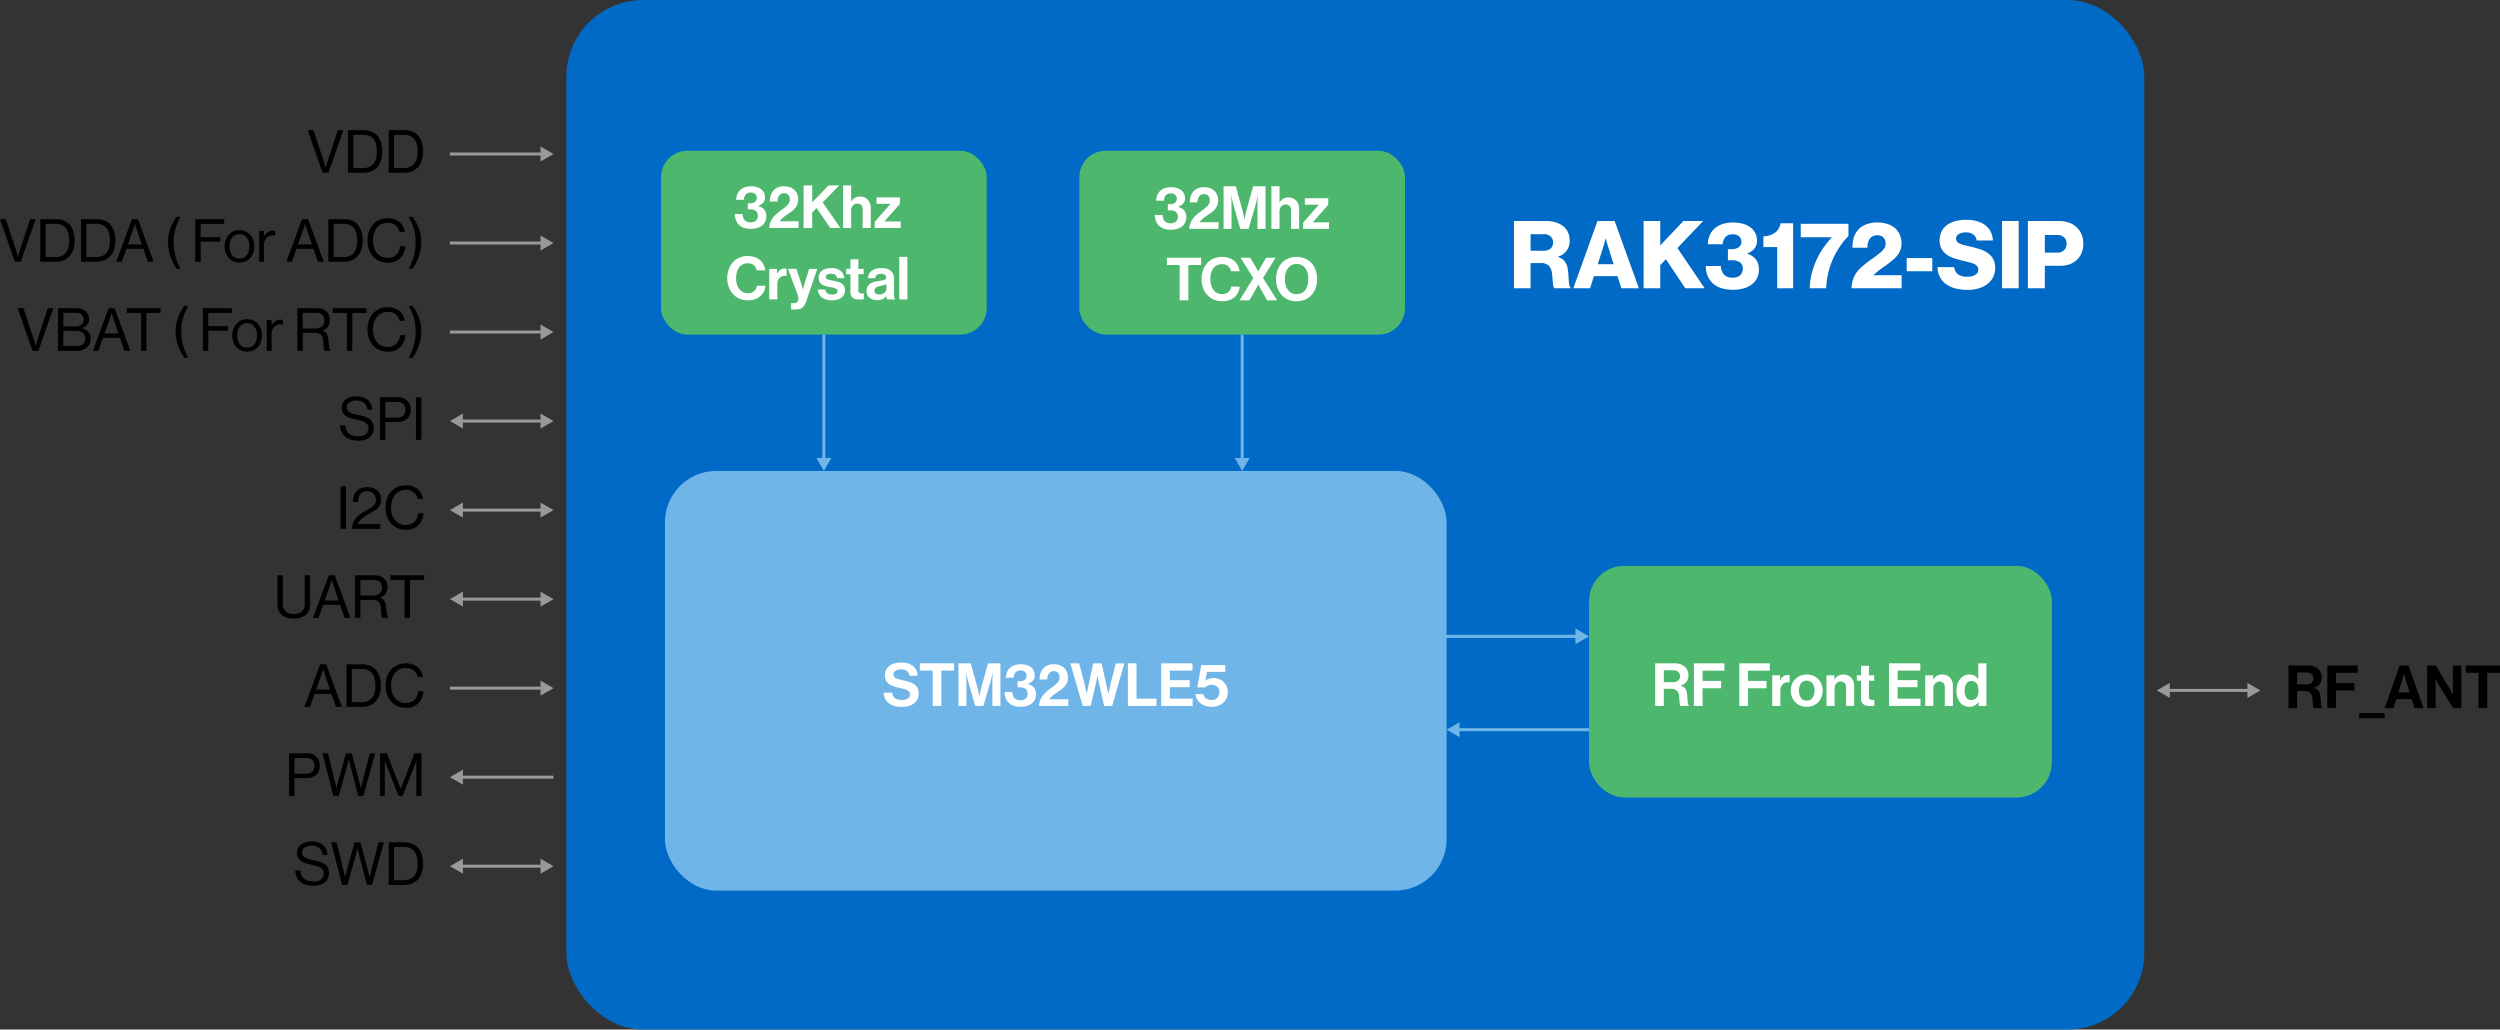 <svg xmlns="http://www.w3.org/2000/svg" viewBox="0 0 831.025 342.229"><rect x="0" y="0" width="831.025" height="342.229" fill="#333333" stroke="none"/><defs><style>.cls-1{fill:#006ac6;}.cls-2{fill:#70b5e8;}.cls-3{fill:#4eb76e;}.cls-4,.cls-5,.cls-6,.cls-8{fill:none;stroke-miterlimit:10;}.cls-4,.cls-5,.cls-6{stroke:#70b5e8;}.cls-5{stroke-width:1.048px;}.cls-6{stroke-width:0.997px;}.cls-7{fill:#fff;}.cls-8{stroke:#97999b;}.cls-9{fill:#97999b;}</style></defs><g id="Layer_2" data-name="Layer 2"><g id="RAK3172-SIP"><rect class="cls-1" x="188.262" width="524.515" height="342.229" rx="25.519"/><rect class="cls-2" x="221.038" y="156.543" width="259.826" height="139.51" rx="17.06"/><rect class="cls-3" x="219.734" y="50.119" width="108.261" height="61.109" rx="8.772"/><rect class="cls-3" x="358.778" y="50.119" width="108.261" height="61.109" rx="8.772"/><rect class="cls-3" x="528.212" y="188.093" width="153.848" height="77.012" rx="11.739"/><line class="cls-4" x1="273.865" y1="111.228" x2="273.865" y2="152.955"/><polygon class="cls-2" points="271.371 152.226 273.865 156.543 276.358 152.226 271.371 152.226"/><line class="cls-4" x1="412.908" y1="111.228" x2="412.908" y2="152.955"/><polygon class="cls-2" points="410.415 152.226 412.908 156.543 415.401 152.226 410.415 152.226"/><line class="cls-5" x1="524.451" y1="211.532" x2="478.424" y2="211.532"/><polygon class="cls-2" points="523.687 208.919 528.212 211.532 523.687 214.145 523.687 208.919"/><line class="cls-6" x1="528.212" y1="242.555" x2="484.441" y2="242.555"/><polygon class="cls-2" points="485.168 240.07 480.865 242.555 485.168 245.04 485.168 240.07"/><path class="cls-7" d="M249.812,76.071a7.047,7.047,0,0,1-2.307-.347,4.413,4.413,0,0,1-1.663-.99,4.212,4.212,0,0,1-1.01-1.554,5.92,5.92,0,0,1-.366-2.02H247.04a4.703,4.703,0,0,0,.197,1.118,2.421,2.421,0,0,0,.476.871,2.052,2.052,0,0,0,.812.564,3.2,3.2,0,0,0,1.188.198,2.529,2.529,0,0,0,1.762-.574,2.08,2.08,0,0,0,.634-1.623,1.96,1.96,0,0,0-.624-1.545,2.745,2.745,0,0,0-1.871-.555h-.831V67.577h.771a2.555,2.555,0,0,0,1.584-.465,1.577,1.577,0,0,0,.614-1.337,1.7,1.7,0,0,0-.515-1.297,1.971,1.971,0,0,0-1.406-.485,2.163,2.163,0,0,0-1.742.674,2.753,2.753,0,0,0-.613,1.742h-2.574a5.51,5.51,0,0,1,.366-1.831,3.845,3.845,0,0,1,.95-1.406,4.397,4.397,0,0,1,1.524-.911,6.116,6.116,0,0,1,2.089-.326,6.621,6.621,0,0,1,1.921.258,4.464,4.464,0,0,1,1.465.732,3.206,3.206,0,0,1,.94,1.148,3.446,3.446,0,0,1,.327,1.524,2.538,2.538,0,0,1-.653,1.831,4.004,4.004,0,0,1-1.663,1.02v.04a3.776,3.776,0,0,1,2.029,1.148,3.323,3.323,0,0,1,.723,2.257,3.979,3.979,0,0,1-.406,1.841,3.715,3.715,0,0,1-1.099,1.308,4.858,4.858,0,0,1-1.624.771A7.383,7.383,0,0,1,249.812,76.071Z" transform="translate(-0.197)"/><path class="cls-7" d="M256.246,74.011a6.534,6.534,0,0,1,.752-1.445,7.404,7.404,0,0,1,1.03-1.188q.574-.535,1.148-.99.633-.495,1.276-.95a11.395,11.395,0,0,0,1.148-.921,4.532,4.532,0,0,0,.822-.99,2.235,2.235,0,0,0,.316-1.178,2.324,2.324,0,0,0-.485-1.534,1.709,1.709,0,0,0-1.395-.584,1.942,1.942,0,0,0-1.604.713,3.345,3.345,0,0,0-.614,2.039h-2.534a5.388,5.388,0,0,1,1.198-3.683A4.55,4.55,0,0,1,260.919,61.934a5.235,5.235,0,0,1,1.97.347,4.175,4.175,0,0,1,1.445.94,4.021,4.021,0,0,1,.891,1.386,4.553,4.553,0,0,1,.308,1.663,4.463,4.463,0,0,1-.297,1.683,4.648,4.648,0,0,1-.782,1.297,6.734,6.734,0,0,1-1.099,1.02q-.615.457-1.228.872-.397.256-.812.544-.416.287-.782.594a6.864,6.864,0,0,0-.663.634,3.579,3.579,0,0,0-.475.644h6.256v2.218h-9.741A5.65,5.65,0,0,1,256.246,74.011Z" transform="translate(-0.197)"/><path class="cls-7" d="M267.313,61.618h2.871v5.643l5.445-5.643h3.563l-5.544,5.662,5.9,8.494h-3.366l-4.554-6.613-1.445,1.465v5.148h-2.871Z" transform="translate(-0.197)"/><path class="cls-7" d="M283.133,66.943h.06a3.925,3.925,0,0,1,1.228-1.207,3.352,3.352,0,0,1,1.723-.396,3.49,3.49,0,0,1,1.436.287,3.234,3.234,0,0,1,1.099.792,3.688,3.688,0,0,1,.713,1.198,4.361,4.361,0,0,1,.257,1.524v6.633H286.954V69.537a1.955,1.955,0,0,0-.455-1.346,1.651,1.651,0,0,0-1.307-.515,1.907,1.907,0,0,0-1.476.643,2.424,2.424,0,0,0-.584,1.693v5.762h-2.692V61.618h2.692Z" transform="translate(-0.197)"/><path class="cls-7" d="M290.974,73.714l5.227-5.92v-.06h-4.633V65.617h7.761v2.158L294.221,73.556v.06h5.365v2.158h-8.612Z" transform="translate(-0.197)"/><path class="cls-7" d="M248.763,99.83a6.836,6.836,0,0,1-2.742-.544,6.286,6.286,0,0,1-2.158-1.524,7.086,7.086,0,0,1-1.406-2.316,8.276,8.276,0,0,1-.505-2.94,8.784,8.784,0,0,1,.476-2.921A7.027,7.027,0,0,1,243.783,87.228a6.178,6.178,0,0,1,2.138-1.564,6.824,6.824,0,0,1,2.821-.564,6.946,6.946,0,0,1,2.337.366,5.494,5.494,0,0,1,1.771,1.01,4.892,4.892,0,0,1,1.179,1.515,5.655,5.655,0,0,1,.554,1.881h-2.851a2.811,2.811,0,0,0-.971-1.712,3.051,3.051,0,0,0-2.02-.644,3.576,3.576,0,0,0-1.712.386A3.422,3.422,0,0,0,245.832,88.96a4.832,4.832,0,0,0-.713,1.584,7.755,7.755,0,0,0-.237,1.96,7.067,7.067,0,0,0,.268,2,4.802,4.802,0,0,0,.771,1.573,3.461,3.461,0,0,0,2.842,1.396,3.155,3.155,0,0,0,2.089-.684,2.692,2.692,0,0,0,.96-1.812h2.812a5.069,5.069,0,0,1-.455,1.812,4.943,4.943,0,0,1-1.109,1.535,5.407,5.407,0,0,1-1.771,1.099A6.962,6.962,0,0,1,248.763,99.83Z" transform="translate(-0.197)"/><path class="cls-7" d="M258.483,90.999h.06a3.828,3.828,0,0,1,1.029-1.307,2.359,2.359,0,0,1,1.466-.436,1.941,1.941,0,0,1,.633.079v2.356h-.059a2.795,2.795,0,0,0-2.179.574,2.86,2.86,0,0,0-.851,2.316v4.949h-2.693V89.375h2.594Z" transform="translate(-0.197)"/><path class="cls-7" d="M263.156,100.741h.95a1.521,1.521,0,0,0,1.158-.376,1.436,1.436,0,0,0,.347-1.01,2.855,2.855,0,0,0-.04-.445,5.227,5.227,0,0,0-.128-.564q-.089-.316-.238-.743-.148-.425-.366-.999l-2.732-7.228h2.832l1.504,4.574c.079.237.155.485.229.742q.108.387.207.723.1.376.218.753h.04q.079-.376.178-.753c.053-.224.116-.465.188-.723.072-.257.148-.505.228-.742l1.426-4.574h2.713l-3.545,10.415a10.701,10.701,0,0,1-.604,1.436,3.401,3.401,0,0,1-.713.95,2.393,2.393,0,0,1-.95.524,4.767,4.767,0,0,1-1.316.158h-1.584Z" transform="translate(-0.197)"/><path class="cls-7" d="M276.798,99.83a5.309,5.309,0,0,1-3.426-.979,3.54,3.54,0,0,1-1.326-2.604H274.541a1.797,1.797,0,0,0,.723,1.287,2.608,2.608,0,0,0,1.494.396,2.512,2.512,0,0,0,1.376-.316.973.973,0,0,0,.485-.852.76.76,0,0,0-.228-.574,1.741,1.741,0,0,0-.594-.356,5.041,5.041,0,0,0-.852-.228q-.485-.089-1-.188c-.462-.092-.907-.198-1.336-.316a3.945,3.945,0,0,1-1.148-.515,2.573,2.573,0,0,1-.812-.871,2.726,2.726,0,0,1-.307-1.366,3.041,3.041,0,0,1,.317-1.436,2.875,2.875,0,0,1,.881-1.01,3.966,3.966,0,0,1,1.316-.604,6.375,6.375,0,0,1,1.624-.197,4.725,4.725,0,0,1,3.108.91,3.535,3.535,0,0,1,1.247,2.455h-2.436a1.515,1.515,0,0,0-.594-1.158,2.984,2.984,0,0,0-2.634-.039.924.924,0,0,0-.475.841.634.634,0,0,0,.237.525,2.046,2.046,0,0,0,.624.316,5.508,5.508,0,0,0,.891.208q.505.079,1.04.198.633.138,1.276.316a3.961,3.961,0,0,1,1.158.524,2.641,2.641,0,0,1,.832.911,2.955,2.955,0,0,1,.316,1.455,2.92,2.92,0,0,1-.316,1.376,2.969,2.969,0,0,1-.881,1.02,4.246,4.246,0,0,1-1.347.644A6.2,6.2,0,0,1,276.798,99.83Z" transform="translate(-0.197)"/><path class="cls-7" d="M281.49,89.375h1.405v-3.167h2.634v3.167h1.742v1.782H285.529v5.386a.959.959,0,0,0,.276.792,1.152,1.152,0,0,0,.733.218h.515a2.047,2.047,0,0,0,.277-.02v1.98a4.278,4.278,0,0,1-.436.02c-.146.014-.324.021-.535.021h-.713a4.475,4.475,0,0,1-.979-.109,2.46,2.46,0,0,1-.882-.386,2.045,2.045,0,0,1-.643-.753,2.541,2.541,0,0,1-.248-1.188v-5.96h-1.405Z" transform="translate(-0.197)"/><path class="cls-7" d="M295.15,99.533a1.349,1.349,0,0,1-.197-.475,5.184,5.184,0,0,1-.119-.653h-.039a3.647,3.647,0,0,1-.446.544,2.371,2.371,0,0,1-.594.426,3.493,3.493,0,0,1-.821.287,5.134,5.134,0,0,1-1.129.109,3.963,3.963,0,0,1-2.554-.792,2.792,2.792,0,0,1-.99-2.317,2.877,2.877,0,0,1,.316-1.405,2.731,2.731,0,0,1,.871-.95,4.421,4.421,0,0,1,1.297-.584,12.111,12.111,0,0,1,1.594-.327,11.414,11.414,0,0,0,1.861-.376.765.765,0,0,0,.595-.772,1.055,1.055,0,0,0-.426-.881,2.083,2.083,0,0,0-1.277-.326,2.421,2.421,0,0,0-1.426.346,1.396,1.396,0,0,0-.534,1.079h-2.396a3.236,3.236,0,0,1,.297-1.276,3.05,3.05,0,0,1,.812-1.06,4.078,4.078,0,0,1,1.347-.732,5.958,5.958,0,0,1,1.92-.277,4.565,4.565,0,0,1,3.277.98,3.692,3.692,0,0,1,.999,2.762v5.167q0,1.148.356,1.406v.099ZM292.458,97.889a2.869,2.869,0,0,0,1.02-.168,2.454,2.454,0,0,0,.753-.436,1.807,1.807,0,0,0,.465-.613,1.725,1.725,0,0,0,.158-.723V94.424a3.086,3.086,0,0,1-.861.347q-.504.129-1.02.248a5.383,5.383,0,0,0-1.584.554A1.119,1.119,0,0,0,290.874,96.603a1.106,1.106,0,0,0,.436.999A2.048,2.048,0,0,0,292.458,97.889Z" transform="translate(-0.197)"/><path class="cls-7" d="M299.13,85.376h2.693V99.533h-2.693Z" transform="translate(-0.197)"/><path class="cls-7" d="M300.077,234.967a7.163,7.163,0,0,1-4.465-1.218,4.339,4.339,0,0,1-1.652-3.475h2.812a2.511,2.511,0,0,0,.91,1.831,3.887,3.887,0,0,0,2.277.545,5.311,5.311,0,0,0,1.049-.1,2.815,2.815,0,0,0,.871-.316,1.776,1.776,0,0,0,.604-.564,1.502,1.502,0,0,0,.228-.842,1.401,1.401,0,0,0-.248-.852,1.917,1.917,0,0,0-.702-.563,5.654,5.654,0,0,0-1.1-.396q-.643-.167-1.455-.347-.951-.217-1.831-.484a5.571,5.571,0,0,1-1.545-.723,3.488,3.488,0,0,1-1.068-1.169,3.636,3.636,0,0,1-.406-1.821,3.97,3.97,0,0,1,.406-1.841,3.768,3.768,0,0,1,1.128-1.327,5.084,5.084,0,0,1,1.713-.802,8.362,8.362,0,0,1,2.178-.268,6.12,6.12,0,0,1,3.852,1.129,4.34,4.34,0,0,1,1.613,3.287h-2.752a2.152,2.152,0,0,0-.871-1.604,3.139,3.139,0,0,0-1.861-.534,3.355,3.355,0,0,0-1.861.455,1.388,1.388,0,0,0-.692,1.208,1.295,1.295,0,0,0,.188.723,1.61,1.61,0,0,0,.574.505,4.268,4.268,0,0,0,.96.376c.383.106.839.218,1.366.337q1.09.237,2.05.524a6.343,6.343,0,0,1,1.683.763,3.498,3.498,0,0,1,1.139,1.208,3.778,3.778,0,0,1,.416,1.881,4.251,4.251,0,0,1-.416,1.91,3.975,3.975,0,0,1-1.148,1.406,5.261,5.261,0,0,1-1.742.861A7.794,7.794,0,0,1,300.077,234.967Z" transform="translate(-0.197)"/><path class="cls-7" d="M305.978,220.494H317.362v2.416h-4.257v11.74h-2.871V222.91h-4.257Z" transform="translate(-0.197)"/><path class="cls-7" d="M318.808,220.494h4.039l2,7.108q.177.672.346,1.346.168.674.287,1.228.139.653.258,1.248h.039c.08-.396.165-.812.258-1.248q.119-.554.268-1.228.148-.672.347-1.346l1.999-7.108h4.099v14.156h-2.673v-8.117c0-.29.003-.605.01-.94q.01-.505.05-.961.019-.514.06-1.029h-.04q-.1.495-.198.971c-.065.276-.135.567-.208.871q-.108.456-.207.851l-2.436,8.355h-2.752l-2.376-8.355c-.079-.264-.152-.547-.218-.851-.066-.304-.133-.595-.198-.871q-.1-.476-.198-.971h-.039q.019.516.06,1.029.019.456.039.961c.013.336.02.65.02.94v8.117h-2.633Z" transform="translate(-0.197)"/><path class="cls-7" d="M339.478,234.947a7.048,7.048,0,0,1-2.307-.346,4.439,4.439,0,0,1-1.663-.99,4.215,4.215,0,0,1-1.01-1.555,5.915,5.915,0,0,1-.366-2.02h2.574a4.72,4.72,0,0,0,.197,1.119,2.429,2.429,0,0,0,.476.871,2.062,2.062,0,0,0,.812.564,3.201,3.201,0,0,0,1.188.197,2.525,2.525,0,0,0,1.762-.574,2.078,2.078,0,0,0,.634-1.623,1.957,1.957,0,0,0-.624-1.544,2.74,2.74,0,0,0-1.871-.555h-.831v-2.039h.771a2.549,2.549,0,0,0,1.584-.466,1.574,1.574,0,0,0,.614-1.336,1.699,1.699,0,0,0-.515-1.297,1.971,1.971,0,0,0-1.406-.485,2.166,2.166,0,0,0-1.742.673,2.758,2.758,0,0,0-.613,1.742h-2.574a5.511,5.511,0,0,1,.366-1.831,3.833,3.833,0,0,1,.95-1.405,4.382,4.382,0,0,1,1.524-.911,6.116,6.116,0,0,1,2.089-.327,6.655,6.655,0,0,1,1.921.258,4.502,4.502,0,0,1,1.465.732,3.222,3.222,0,0,1,.94,1.148,3.449,3.449,0,0,1,.327,1.524,2.542,2.542,0,0,1-.653,1.832,4.014,4.014,0,0,1-1.663,1.02v.039a3.788,3.788,0,0,1,2.029,1.148,3.325,3.325,0,0,1,.723,2.257,3.983,3.983,0,0,1-.406,1.842,3.703,3.703,0,0,1-1.099,1.307,4.859,4.859,0,0,1-1.624.772A7.423,7.423,0,0,1,339.478,234.947Z" transform="translate(-0.197)"/><path class="cls-7" d="M345.912,232.888a6.512,6.512,0,0,1,.752-1.445,7.411,7.411,0,0,1,1.03-1.188q.574-.535,1.148-.989.633-.495,1.276-.951a11.395,11.395,0,0,0,1.148-.92,4.578,4.578,0,0,0,.822-.99,2.235,2.235,0,0,0,.316-1.178,2.326,2.326,0,0,0-.485-1.535,1.712,1.712,0,0,0-1.396-.584,1.945,1.945,0,0,0-1.604.713,3.347,3.347,0,0,0-.614,2.039h-2.534a5.388,5.388,0,0,1,1.198-3.683A4.553,4.553,0,0,1,350.585,220.81a5.254,5.254,0,0,1,1.97.347A4.203,4.203,0,0,1,354,222.097a4.03,4.03,0,0,1,.891,1.386,4.558,4.558,0,0,1,.308,1.664,4.467,4.467,0,0,1-.297,1.683,4.663,4.663,0,0,1-.782,1.297,6.822,6.822,0,0,1-1.099,1.02q-.615.456-1.228.871-.397.258-.812.545-.416.287-.782.594a6.864,6.864,0,0,0-.663.634,3.544,3.544,0,0,0-.475.644h6.256v2.217H345.575A5.643,5.643,0,0,1,345.912,232.888Z" transform="translate(-0.197)"/><path class="cls-7" d="M355.99,220.494h2.93l1.842,7.028q.098.457.208,1,.108.545.208,1,.098.535.197,1.089h.04q.119-.514.218-1.029.098-.456.208-.98.108-.524.228-.999l1.544-7.108h2.772l1.544,7.088q.1.476.218,1,.119.524.218.98.1.514.218,1.049h.04q.119-.535.237-1.089.098-.456.228-1.01.129-.554.228-1.01l1.782-7.009h2.831l-4.039,14.156h-2.673l-1.723-7.583q-.098-.396-.178-.831-.079-.437-.158-.812-.081-.435-.159-.871H364.959q-.06.437-.139.871-.06.376-.139.812-.079.435-.178.831l-1.743,7.583H360.108Z" transform="translate(-0.197)"/><path class="cls-7" d="M375.115,220.494h2.871v11.761h6.652v2.396h-9.523Z" transform="translate(-0.197)"/><path class="cls-7" d="M386.183,220.494h10.415v2.416h-7.544v3.167H395.667v2.356h-6.613v3.821h7.603v2.396H386.183Z" transform="translate(-0.197)"/><path class="cls-7" d="M403.072,234.947a7.259,7.259,0,0,1-2.089-.287,5.14,5.14,0,0,1-1.674-.831,4.339,4.339,0,0,1-1.702-3.099h2.653a2.084,2.084,0,0,0,.93,1.484,3.341,3.341,0,0,0,1.822.476,2.376,2.376,0,0,0,1.841-.732,2.589,2.589,0,0,0,.674-1.821,2.35,2.35,0,0,0-.723-1.852,2.599,2.599,0,0,0-1.792-.644,3.264,3.264,0,0,0-1.347.258,2.507,2.507,0,0,0-.871.594h-2.594l1.307-7.405h7.999v2.237h-6.118l-.515,2.931h.04a3.288,3.288,0,0,1,1.158-.624,5.389,5.389,0,0,1,1.653-.228,4.665,4.665,0,0,1,1.722.327,4.428,4.428,0,0,1,2.495,2.435,4.972,4.972,0,0,1,.376,1.971,4.563,4.563,0,0,1-1.515,3.465,5.108,5.108,0,0,1-1.663.989A5.885,5.885,0,0,1,403.072,234.947Z" transform="translate(-0.197)"/><path class="cls-7" d="M550.391,220.494h6.494a5.766,5.766,0,0,1,1.871.287,4.265,4.265,0,0,1,1.436.802,3.558,3.558,0,0,1,.921,1.237,3.876,3.876,0,0,1,.326,1.614,3.719,3.719,0,0,1-.613,2.147,3.353,3.353,0,0,1-1.98,1.277v.06a2.885,2.885,0,0,1,1.494.921,3.645,3.645,0,0,1,.663,1.93q.079.753.109,1.396.029.643.079,1.139a4.161,4.161,0,0,0,.148.812.593.593,0,0,0,.277.396v.139h-2.752c-.093-.039-.165-.161-.218-.366a5.506,5.506,0,0,1-.129-.762q-.05-.456-.089-1.01-.04-.555-.079-1.129a2.671,2.671,0,0,0-.763-1.792,2.842,2.842,0,0,0-2.01-.624h-2.316v5.683h-2.871Zm2.871,6.257h3.049a2.483,2.483,0,0,0,1.763-.545,1.837,1.837,0,0,0,.574-1.396,1.965,1.965,0,0,0-.555-1.436,2.295,2.295,0,0,0-1.703-.564h-3.128Z" transform="translate(-0.197)"/><path class="cls-7" d="M563.28,220.494H573.417v2.436h-7.266v3.405h6.157v2.455h-6.157v5.86h-2.871Z" transform="translate(-0.197)"/><path class="cls-7" d="M578.367,220.494h10.137v2.436h-7.266v3.405h6.157v2.455h-6.157v5.86h-2.871Z" transform="translate(-0.197)"/><path class="cls-7" d="M591.909,226.117h.06a3.828,3.828,0,0,1,1.029-1.307,2.359,2.359,0,0,1,1.466-.436,1.941,1.941,0,0,1,.633.079V226.81h-.059a2.795,2.795,0,0,0-2.179.574,2.86,2.86,0,0,0-.851,2.316v4.949h-2.693V224.493h2.594Z" transform="translate(-0.197)"/><path class="cls-7" d="M600.779,234.947a5.438,5.438,0,0,1-2.158-.415,5.129,5.129,0,0,1-1.673-1.139,5.074,5.074,0,0,1-1.089-1.703,5.941,5.941,0,0,1,0-4.217,5.037,5.037,0,0,1,2.762-2.842,5.819,5.819,0,0,1,4.316,0,5.037,5.037,0,0,1,2.762,2.842,5.941,5.941,0,0,1,0,4.217,5.074,5.074,0,0,1-1.089,1.703,5.129,5.129,0,0,1-1.673,1.139A5.438,5.438,0,0,1,600.779,234.947Zm0-2.059a2.218,2.218,0,0,0,1.91-.911,3.973,3.973,0,0,0,.664-2.396,4.018,4.018,0,0,0-.664-2.405,2.442,2.442,0,0,0-3.82,0,4.018,4.018,0,0,0-.664,2.405,3.973,3.973,0,0,0,.664,2.396A2.216,2.216,0,0,0,600.779,232.888Z" transform="translate(-0.197)"/><path class="cls-7" d="M609.966,225.879h.06a3.554,3.554,0,0,1,1.237-1.248,3.873,3.873,0,0,1,3.208-.128,3.235,3.235,0,0,1,1.099.792,3.673,3.673,0,0,1,.713,1.197,4.365,4.365,0,0,1,.257,1.524v6.633h-2.692v-6.236a1.957,1.957,0,0,0-.455-1.347,1.654,1.654,0,0,0-1.307-.515,1.908,1.908,0,0,0-1.476.644,2.419,2.419,0,0,0-.584,1.692v5.762H607.333V224.493h2.633Z" transform="translate(-0.197)"/><path class="cls-7" d="M617.411,224.493h1.405v-3.167h2.634v3.167h1.742v1.782H621.45v5.386a.959.959,0,0,0,.276.792,1.152,1.152,0,0,0,.733.218h.515a2.047,2.047,0,0,0,.277-.02v1.979a4.275,4.275,0,0,1-.436.02c-.146.014-.324.021-.535.021h-.713a4.475,4.475,0,0,1-.979-.109,2.46,2.46,0,0,1-.882-.386,2.045,2.045,0,0,1-.643-.753,2.541,2.541,0,0,1-.248-1.188v-5.96h-1.405Z" transform="translate(-0.197)"/><path class="cls-7" d="M628.121,220.494h10.415v2.416h-7.544v3.167h6.613v2.356h-6.613v3.821h7.603v2.396H628.121Z" transform="translate(-0.197)"/><path class="cls-7" d="M642.793,225.879h.06a3.546,3.546,0,0,1,1.237-1.248,3.87,3.87,0,0,1,3.207-.128,3.235,3.235,0,0,1,1.099.792,3.656,3.656,0,0,1,.713,1.197,4.343,4.343,0,0,1,.258,1.524v6.633h-2.692v-6.236a1.958,1.958,0,0,0-.456-1.347,1.654,1.654,0,0,0-1.307-.515,1.906,1.906,0,0,0-1.475.644,2.419,2.419,0,0,0-.584,1.692v5.762h-2.693V224.493H642.793Z" transform="translate(-0.197)"/><path class="cls-7" d="M654.831,234.947a4.01,4.01,0,0,1-1.743-.376,3.857,3.857,0,0,1-1.355-1.069,5.053,5.053,0,0,1-.882-1.692,7.359,7.359,0,0,1-.316-2.228,7.124,7.124,0,0,1,.316-2.178,4.993,4.993,0,0,1,.901-1.693,4.249,4.249,0,0,1,1.376-1.099,3.841,3.841,0,0,1,1.742-.396,3.26,3.26,0,0,1,1.762.436,3.586,3.586,0,0,1,1.109,1.068h.06V220.494h2.692v14.156h-2.594v-1.326h-.04a3.379,3.379,0,0,1-3.028,1.623Zm.594-2.257a2.129,2.129,0,0,0,1.821-.821,3.641,3.641,0,0,0,.613-2.228,6.35,6.35,0,0,0-.128-1.327,3.041,3.041,0,0,0-.406-1.02,1.94,1.94,0,0,0-.723-.663,2.314,2.314,0,0,0-1.099-.237,1.853,1.853,0,0,0-1.673.891,4.222,4.222,0,0,0-.564,2.297,4.04,4.04,0,0,0,.555,2.297A1.821,1.821,0,0,0,655.425,232.69Z" transform="translate(-0.197)"/><path class="cls-7" d="M389.426,76.368a7.047,7.047,0,0,1-2.307-.347,4.421,4.421,0,0,1-1.663-.99,4.224,4.224,0,0,1-1.01-1.554,5.943,5.943,0,0,1-.366-2.02h2.574a4.702,4.702,0,0,0,.197,1.118,2.421,2.421,0,0,0,.476.871,2.052,2.052,0,0,0,.812.564,3.204,3.204,0,0,0,1.188.198,2.532,2.532,0,0,0,1.763-.574,2.08,2.08,0,0,0,.633-1.623,1.963,1.963,0,0,0-.623-1.545,2.747,2.747,0,0,0-1.871-.555h-.832V67.873h.771a2.553,2.553,0,0,0,1.584-.465,1.575,1.575,0,0,0,.614-1.337,1.697,1.697,0,0,0-.515-1.297,1.971,1.971,0,0,0-1.406-.485,2.163,2.163,0,0,0-1.742.674,2.754,2.754,0,0,0-.613,1.742h-2.574a5.511,5.511,0,0,1,.366-1.831,3.845,3.845,0,0,1,.95-1.406,4.392,4.392,0,0,1,1.525-.911,6.111,6.111,0,0,1,2.088-.326,6.622,6.622,0,0,1,1.921.258,4.479,4.479,0,0,1,1.466.732,3.203,3.203,0,0,1,.939,1.148,3.433,3.433,0,0,1,.327,1.524,2.538,2.538,0,0,1-.653,1.831,4.004,4.004,0,0,1-1.663,1.02v.04a3.772,3.772,0,0,1,2.029,1.148,3.323,3.323,0,0,1,.723,2.257,3.991,3.991,0,0,1-.405,1.841,3.728,3.728,0,0,1-1.1,1.308,4.862,4.862,0,0,1-1.623.771A7.396,7.396,0,0,1,389.426,76.368Z" transform="translate(-0.197)"/><path class="cls-7" d="M395.861,74.308a6.451,6.451,0,0,1,.752-1.445,7.35,7.35,0,0,1,1.029-1.188q.574-.535,1.148-.99.633-.495,1.277-.95a11.624,11.624,0,0,0,1.148-.921,4.555,4.555,0,0,0,.821-.99,2.236,2.236,0,0,0,.317-1.178,2.319,2.319,0,0,0-.486-1.534,1.709,1.709,0,0,0-1.396-.584,1.942,1.942,0,0,0-1.604.713,3.351,3.351,0,0,0-.614,2.039h-2.533a5.388,5.388,0,0,1,1.197-3.683,4.551,4.551,0,0,1,3.613-1.366,5.24,5.24,0,0,1,1.971.347,4.184,4.184,0,0,1,1.445.94,4.049,4.049,0,0,1,.891,1.386,4.572,4.572,0,0,1,.307,1.663,4.463,4.463,0,0,1-.297,1.683,4.649,4.649,0,0,1-.782,1.297,6.695,6.695,0,0,1-1.099,1.02q-.615.457-1.228.872c-.265.171-.534.353-.812.544s-.539.39-.783.594a6.738,6.738,0,0,0-.662.634,3.54,3.54,0,0,0-.476.644h6.257v2.218h-9.742A5.649,5.649,0,0,1,395.861,74.308Z" transform="translate(-0.197)"/><path class="cls-7" d="M406.928,61.914h4.039l2,7.107q.179.674.347,1.347.168.672.287,1.228.139.653.257,1.247h.04q.119-.593.257-1.247.12-.555.268-1.228.149-.674.348-1.347l1.999-7.107h4.099V76.071h-2.674V67.953q0-.435.011-.94c.007-.336.022-.656.05-.96.013-.343.032-.687.059-1.029h-.039q-.1.495-.198.97c-.065.277-.136.567-.208.871s-.142.588-.207.852l-2.436,8.355h-2.752l-2.377-8.355c-.078-.264-.151-.548-.217-.852q-.1-.456-.199-.871-.098-.475-.197-.97h-.039c.012.343.032.687.059,1.029.014.304.026.624.04.96q.019.505.02.94v8.118h-2.634Z" transform="translate(-0.197)"/><path class="cls-7" d="M425.52,67.24h.059a3.938,3.938,0,0,1,1.229-1.207,3.352,3.352,0,0,1,1.723-.396,3.49,3.49,0,0,1,1.436.287,3.231,3.231,0,0,1,1.098.792,3.654,3.654,0,0,1,.713,1.198,4.339,4.339,0,0,1,.258,1.524v6.633h-2.692v-6.237a1.951,1.951,0,0,0-.456-1.346,1.648,1.648,0,0,0-1.307-.515,1.905,1.905,0,0,0-1.475.643,2.424,2.424,0,0,0-.584,1.693v5.762h-2.693V61.914h2.693Z" transform="translate(-0.197)"/><path class="cls-7" d="M433.359,74.011l5.228-5.92v-.06h-4.634V65.914h7.762v2.158L436.607,73.853v.06h5.365v2.158h-8.613Z" transform="translate(-0.197)"/><path class="cls-7" d="M388.08,85.673h11.384v2.416H395.207V99.83h-2.871V88.089h-4.256Z" transform="translate(-0.197)"/><path class="cls-7" d="M406.414,100.126a6.835,6.835,0,0,1-2.742-.544,6.277,6.277,0,0,1-2.158-1.524,7.053,7.053,0,0,1-1.406-2.316,8.275,8.275,0,0,1-.505-2.94,8.784,8.784,0,0,1,.476-2.921,7.041,7.041,0,0,1,1.355-2.355,6.191,6.191,0,0,1,2.139-1.564,6.821,6.821,0,0,1,2.821-.564,6.95,6.95,0,0,1,2.337.366,5.494,5.494,0,0,1,1.771,1.01,4.875,4.875,0,0,1,1.178,1.515,5.634,5.634,0,0,1,.555,1.881h-2.852a2.81,2.81,0,0,0-.97-1.712,3.053,3.053,0,0,0-2.02-.644,3.573,3.573,0,0,0-1.712.386,3.422,3.422,0,0,0-1.198,1.06,4.812,4.812,0,0,0-.713,1.584,7.755,7.755,0,0,0-.237,1.96,7.067,7.067,0,0,0,.268,2,4.801,4.801,0,0,0,.771,1.573,3.461,3.461,0,0,0,2.842,1.396,3.152,3.152,0,0,0,2.088-.684,2.689,2.689,0,0,0,.961-1.812h2.811a5.048,5.048,0,0,1-.455,1.812,4.924,4.924,0,0,1-1.108,1.535,5.401,5.401,0,0,1-1.772,1.099A6.953,6.953,0,0,1,406.414,100.126Z" transform="translate(-0.197)"/><path class="cls-7" d="M416.809,92.425l-4.237-6.752h3.228l2.613,4.475h.039l2.613-4.475h3.129l-4.158,6.731,4.693,7.425h-3.347l-2.891-5.167h-.04l-2.93,5.167h-3.287Z" transform="translate(-0.197)"/><path class="cls-7" d="M431.202,100.147a6.994,6.994,0,0,1-2.831-.555,6.26,6.26,0,0,1-2.158-1.534,6.755,6.755,0,0,1-1.367-2.337,9.343,9.343,0,0,1,0-5.88,6.863,6.863,0,0,1,1.367-2.347,6.208,6.208,0,0,1,2.158-1.544,7.477,7.477,0,0,1,5.652,0,6.243,6.243,0,0,1,2.148,1.544,6.843,6.843,0,0,1,1.365,2.347,9.325,9.325,0,0,1,0,5.88,6.736,6.736,0,0,1-1.365,2.337,6.295,6.295,0,0,1-2.148,1.534A6.93,6.93,0,0,1,431.202,100.147Zm.02-2.356a3.545,3.545,0,0,0,1.692-.386,3.505,3.505,0,0,0,1.208-1.06,4.708,4.708,0,0,0,.723-1.594,8.338,8.338,0,0,0,0-3.95,4.832,4.832,0,0,0-.723-1.594,3.474,3.474,0,0,0-1.208-1.069,3.545,3.545,0,0,0-1.692-.386,3.602,3.602,0,0,0-1.702.386,3.538,3.538,0,0,0-1.229,1.069,4.862,4.862,0,0,0-.742,1.594,7.987,7.987,0,0,0,0,3.95,4.734,4.734,0,0,0,.742,1.594,3.479,3.479,0,0,0,2.931,1.445Z" transform="translate(-0.197)"/><path class="cls-7" d="M503.447,73.463h10.697a10.958,10.958,0,0,1,3.097.422,7.441,7.441,0,0,1,2.487,1.235,5.749,5.749,0,0,1,1.642,2.018,6.19,6.19,0,0,1,.595,2.769,5.304,5.304,0,0,1-3.879,5.411v.094a4.741,4.741,0,0,1,2.236,1.454,5.439,5.439,0,0,1,1.017,2.644,17.279,17.279,0,0,1,.234,2.143q.047,1.049.109,1.877a9.492,9.492,0,0,0,.188,1.376c.083.365.219.578.406.641v.282h-5.38a.934.934,0,0,1-.328-.642,12.586,12.586,0,0,1-.188-1.251q-.078-.734-.141-1.595-.063-.861-.188-1.705a3.896,3.896,0,0,0-1.079-2.377,3.731,3.731,0,0,0-2.643-.813h-3.347v8.383h-5.537Zm9.696,9.884a3.703,3.703,0,0,0,2.487-.72,2.51,2.51,0,0,0,.829-2.001,2.685,2.685,0,0,0-.798-2.002,3.29,3.29,0,0,0-2.393-.782h-4.285v5.505Z" transform="translate(-0.197)"/><path class="cls-7" d="M531.222,73.463H536.915l8.069,22.364H539.167l-1.313-4.035H530.033L528.751,95.828h-5.567Zm5.349,14.356-1.688-5.411c-.104-.292-.209-.614-.312-.97q-.158-.53-.282-1.032-.157-.562-.281-1.157h-.062q-.157.595-.312,1.157-.157.501-.298,1.032c-.094.355-.192.678-.297.97l-1.72,5.411Z" transform="translate(-0.197)"/><path class="cls-7" d="M546.548,73.463H552.085v8.101l7.694-8.101h6.568l-8.57,8.977,9.07,13.388H560.404l-6.443-9.665-1.876,1.971v7.694h-5.537Z" transform="translate(-0.197)"/><path class="cls-7" d="M576.388,96.328a13.121,13.121,0,0,1-3.957-.531,7.61,7.61,0,0,1-2.799-1.533,7.387,7.387,0,0,1-2.378-5.849h4.974a4.604,4.604,0,0,0,1.001,2.799,3.636,3.636,0,0,0,2.94,1.079,3.487,3.487,0,0,0,2.486-.812,2.832,2.832,0,0,0,.86-2.158,2.469,2.469,0,0,0-.938-2.111,4.478,4.478,0,0,0-2.722-.704h-1.282V82.847h1.157a4.093,4.093,0,0,0,2.409-.642,2.136,2.136,0,0,0,.906-1.861,2.283,2.283,0,0,0-.734-1.767,2.973,2.973,0,0,0-2.08-.673,3.128,3.128,0,0,0-2.519.938,3.919,3.919,0,0,0-.891,2.346h-4.911a7.809,7.809,0,0,1,.595-2.925,6.366,6.366,0,0,1,1.626-2.283,7.513,7.513,0,0,1,2.612-1.485,10.902,10.902,0,0,1,3.55-.532,12.035,12.035,0,0,1,3.237.407A7.525,7.525,0,0,1,582.033,75.559a5.352,5.352,0,0,1,2.205,4.441,3.928,3.928,0,0,1-.907,2.69,5.939,5.939,0,0,1-2.346,1.595v.062a5.619,5.619,0,0,1,2.831,1.814,5.277,5.277,0,0,1,1.048,3.44,6.163,6.163,0,0,1-.688,2.987,6.094,6.094,0,0,1-1.861,2.096,8.33,8.33,0,0,1-2.705,1.235A12.543,12.543,0,0,1,576.388,96.328Z" transform="translate(-0.197)"/><path class="cls-7" d="M590.964,82.127h-4.598V78.562a6.907,6.907,0,0,0,3.722-1.11,4.73,4.73,0,0,0,1.971-3.237H596.25V95.828h-5.286Z" transform="translate(-0.197)"/><path class="cls-7" d="M602.583,90.338a26.724,26.724,0,0,1,1.814-4.724,26.274,26.274,0,0,1,2.33-3.831,27.953,27.953,0,0,1,2.377-2.847v-.062H598.782V74.402h15.858v4.066a24.016,24.016,0,0,0-2.705,3.269,26.392,26.392,0,0,0-3.957,8.805,25.635,25.635,0,0,0-.72,5.286h-5.505A22.617,22.617,0,0,1,602.583,90.338Z" transform="translate(-0.197)"/><path class="cls-7" d="M616.002,93.403a8.743,8.743,0,0,1,.798-1.97,9.138,9.138,0,0,1,1.173-1.643,12.724,12.724,0,0,1,1.485-1.407q1.471-1.251,3.159-2.424a33.371,33.371,0,0,0,2.972-2.3,5.416,5.416,0,0,0,1.032-1.22,2.743,2.743,0,0,0,.375-1.438,2.869,2.869,0,0,0-.703-2.018,2.687,2.687,0,0,0-2.08-.767,2.801,2.801,0,0,0-2.315.97,3.473,3.473,0,0,0-.703,1.298,7.123,7.123,0,0,0-.266,1.861h-4.942a12.014,12.014,0,0,1,.344-3.128,7.029,7.029,0,0,1,1.126-2.314,6.444,6.444,0,0,1,2.628-2.127,9.922,9.922,0,0,1,4.254-.813,10.146,10.146,0,0,1,3.425.532,7.063,7.063,0,0,1,2.486,1.47,6.251,6.251,0,0,1,1.518,2.189,6.914,6.914,0,0,1,.516,2.659,6.702,6.702,0,0,1-.281,2.018,6.183,6.183,0,0,1-.782,1.626,8.315,8.315,0,0,1-1.142,1.345q-.642.611-1.36,1.174-.721.593-1.486,1.142-.766.546-1.517,1.079-.75.532-1.454,1.095a12.425,12.425,0,0,0-1.268,1.157v.031h9.321v4.348H615.674A10.004,10.004,0,0,1,616.002,93.403Z" transform="translate(-0.197)"/><path class="cls-7" d="M634.003,85.787h8.508v4.379h-8.508Z" transform="translate(-0.197)"/><path class="cls-7" d="M654.239,96.359a15.799,15.799,0,0,1-4.051-.484,9.193,9.193,0,0,1-3.128-1.439,6.764,6.764,0,0,1-2.033-2.377,7.289,7.289,0,0,1-.767-3.269h5.568a3.2,3.2,0,0,0,1.282,2.439,5.431,5.431,0,0,0,3.097.751,6.886,6.886,0,0,0,1.329-.125,3.798,3.798,0,0,0,1.142-.406,2.418,2.418,0,0,0,.813-.735,1.856,1.856,0,0,0,.312-1.079,1.775,1.775,0,0,0-.328-1.095,2.641,2.641,0,0,0-.954-.751,7.907,7.907,0,0,0-1.533-.547q-.907-.234-2.063-.517-1.471-.343-2.894-.781a9.705,9.705,0,0,1-2.55-1.189,6.028,6.028,0,0,1-1.829-1.907,5.51,5.51,0,0,1-.704-2.909,6.489,6.489,0,0,1,.688-3.081,6.091,6.091,0,0,1,1.876-2.143,8.299,8.299,0,0,1,2.815-1.251,14.438,14.438,0,0,1,3.503-.406,13.124,13.124,0,0,1,3.395.422,8.37,8.37,0,0,1,2.752,1.267,6.314,6.314,0,0,1,1.877,2.143,7.127,7.127,0,0,1,.798,3.05h-5.411a2.765,2.765,0,0,0-1.095-2.002,4.146,4.146,0,0,0-2.503-.688,4.2,4.2,0,0,0-2.346.579,1.75,1.75,0,0,0-.876,1.517,1.478,1.478,0,0,0,.328.985,2.624,2.624,0,0,0,.954.673,9.351,9.351,0,0,0,1.58.516q.954.236,2.205.517,1.563.375,2.987.845a9.32,9.32,0,0,1,2.518,1.251,5.9,5.9,0,0,1,1.752,1.971,6.083,6.083,0,0,1,.656,2.971,6.676,6.676,0,0,1-.703,3.112,6.602,6.602,0,0,1-1.939,2.283,8.982,8.982,0,0,1-2.909,1.408A12.931,12.931,0,0,1,654.239,96.359Z" transform="translate(-0.197)"/><path class="cls-7" d="M665.687,73.463h5.537V95.828h-5.537Z" transform="translate(-0.197)"/><path class="cls-7" d="M674.288,73.463h10.072a10.727,10.727,0,0,1,3.565.531,6.891,6.891,0,0,1,2.533,1.533,6.627,6.627,0,0,1,1.674,2.408,8.07,8.07,0,0,1,.579,3.097,7.929,7.929,0,0,1-.532,2.94,6.626,6.626,0,0,1-1.517,2.314,6.951,6.951,0,0,1-2.394,1.517,8.552,8.552,0,0,1-3.127.548H679.919v7.476h-5.631Zm9.728,10.51a3.135,3.135,0,0,0,2.315-.813,2.917,2.917,0,0,0,.812-2.158,2.761,2.761,0,0,0-.812-2.111,3.251,3.251,0,0,0-2.315-.767H679.919V83.973Z" transform="translate(-0.197)"/><path d="M104.36,294.442a7.904,7.904,0,0,1-2.594-.386,5.249,5.249,0,0,1-1.852-1.069,4.636,4.636,0,0,1-1.138-1.613,5.903,5.903,0,0,1-.456-2h1.742q.357,3.643,4.376,3.643a5.193,5.193,0,0,0,1.356-.168,3.198,3.198,0,0,0,1.069-.495,2.237,2.237,0,0,0,.692-.831,2.599,2.599,0,0,0,.248-1.158,2.183,2.183,0,0,0-.308-1.208,2.431,2.431,0,0,0-.86-.792,5.612,5.612,0,0,0-1.337-.524q-.782-.208-1.732-.426-.93-.198-1.772-.466a5.517,5.517,0,0,1-1.475-.703,3.275,3.275,0,0,1-1.01-1.099,3.352,3.352,0,0,1-.376-1.673,3.447,3.447,0,0,1,.347-1.564,3.35,3.35,0,0,1,.979-1.178,4.576,4.576,0,0,1,1.524-.742,7.041,7.041,0,0,1,1.96-.258,7.127,7.127,0,0,1,2.287.327,4.483,4.483,0,0,1,1.594.9,4.004,4.004,0,0,1,.99,1.396,6.978,6.978,0,0,1,.495,1.791h-1.683a3.326,3.326,0,0,0-1.139-2.276,3.891,3.891,0,0,0-2.505-.753,4.095,4.095,0,0,0-2.316.585,1.91,1.91,0,0,0-.871,1.692,1.727,1.727,0,0,0,.277,1,2.311,2.311,0,0,0,.771.692,4.688,4.688,0,0,0,1.179.466q.683.179,1.475.337,1.03.217,1.98.484a6.117,6.117,0,0,1,1.683.743,3.554,3.554,0,0,1,1.168,1.237,4.402,4.402,0,0,1,.05,3.712,3.664,3.664,0,0,1-1.079,1.297,5.02,5.02,0,0,1-1.644.802A7.486,7.486,0,0,1,104.36,294.442Z" transform="translate(-0.197)"/><path d="M110.261,280.008h1.86l2.237,9.207q.1.356.188.781.089.426.168.782.079.416.179.832h.039c.066-.29.132-.581.198-.871.066-.251.132-.515.198-.792q.098-.416.198-.772l2.554-9.167h1.921l2.475,9.167c.065.237.129.498.188.782.06.284.122.551.188.802.066.291.132.574.198.852h.039c.066-.29.132-.581.198-.871.066-.251.125-.512.179-.782q.078-.406.178-.742l2.356-9.207h1.802L123.862,294.164h-1.702l-2.594-9.979q-.1-.316-.179-.684-.079-.365-.158-.702c-.053-.251-.112-.508-.179-.772h-.039c-.066.265-.126.521-.179.772q-.079.337-.168.702-.089.368-.188.684l-2.771,9.979h-1.782Z" transform="translate(-0.197)"/><path d="M129.406,280.008h5.147a6.919,6.919,0,0,1,2.782.515,5.166,5.166,0,0,1,1.95,1.455,6.315,6.315,0,0,1,1.158,2.258,10.303,10.303,0,0,1,.386,2.9,9.618,9.618,0,0,1-.406,2.881,6.102,6.102,0,0,1-1.207,2.217,5.366,5.366,0,0,1-2,1.426,7.169,7.169,0,0,1-2.802.505h-5.009Zm4.949,12.593a5.282,5.282,0,0,0,2.129-.387,3.696,3.696,0,0,0,1.445-1.099,4.556,4.556,0,0,0,.821-1.723,9.131,9.131,0,0,0,.258-2.257,10.09,10.09,0,0,0-.238-2.277,4.771,4.771,0,0,0-.771-1.762,3.589,3.589,0,0,0-1.396-1.139,4.923,4.923,0,0,0-2.108-.406H131.188V292.601Z" transform="translate(-0.197)"/><line class="cls-8" x1="153.148" y1="287.933" x2="180.407" y2="287.933"/><polygon class="cls-9" points="153.878 290.426 149.56 287.933 153.878 285.439 153.878 290.426"/><polygon class="cls-9" points="179.677 290.426 183.995 287.933 179.677 285.439 179.677 290.426"/><path d="M96.282,250.415h5.9a5.027,5.027,0,0,1,1.97.356,3.78,3.78,0,0,1,2.099,2.208,4.353,4.353,0,0,1,.248,1.494,4.093,4.093,0,0,1-1.119,3.06,4.763,4.763,0,0,1-3.455,1.099H98.064v5.939H96.282Zm1.782,6.771h3.722a3.088,3.088,0,0,0,2.228-.703,2.564,2.564,0,0,0,.723-1.931,2.446,2.446,0,0,0-.742-1.939,3.087,3.087,0,0,0-2.108-.654H98.064Z" transform="translate(-0.197)"/><path d="M107.37,250.415h1.86l2.237,9.207q.1.356.188.781.089.426.168.782.079.416.179.832h.039c.066-.29.132-.581.198-.871.066-.251.132-.515.198-.792q.098-.416.198-.772l2.554-9.167h1.921l2.475,9.167c.065.237.129.498.188.782.06.284.122.551.188.802.066.291.132.574.198.852h.039c.066-.29.132-.581.198-.871.066-.251.125-.512.179-.782q.078-.406.178-.742l2.356-9.207h1.802l-3.94,14.156h-1.702l-2.594-9.979q-.1-.316-.179-.684-.079-.365-.158-.702c-.053-.251-.112-.508-.179-.772h-.039c-.066.265-.126.521-.179.772q-.079.337-.168.702-.089.368-.188.684l-2.771,9.979h-1.782Z" transform="translate(-0.197)"/><path d="M126.516,250.415H128.792l4.594,11.761h.039l4.555-11.761h2.316v14.156h-1.703v-11.642h-.04c-.079.211-.151.423-.218.634q-.098.277-.207.584-.11.306-.208.564l-3.881,9.859h-1.366l-3.881-9.859q-.1-.278-.208-.574-.108-.297-.208-.574c-.065-.211-.138-.423-.218-.634h-.039v11.642h-1.604Z" transform="translate(-0.197)"/><line class="cls-8" x1="153.148" y1="258.34" x2="183.995" y2="258.34"/><polygon class="cls-9" points="153.878 260.833 149.56 258.34 153.878 255.847 153.878 260.833"/><path d="M106.617,220.823h2l5.227,14.156h-1.94l-1.504-4.316h-5.644l-1.524,4.316h-1.821Zm-1.347,8.395h4.634l-1.624-4.751q-.1-.297-.208-.644-.108-.347-.208-.644-.098-.357-.218-.713h-.039c-.079.225-.152.455-.218.692q-.1.297-.218.653c-.079.238-.152.456-.218.654Z" transform="translate(-0.197)"/><path d="M115.368,220.823h5.147a6.915,6.915,0,0,1,2.782.515,5.159,5.159,0,0,1,1.95,1.455,6.299,6.299,0,0,1,1.158,2.258,10.267,10.267,0,0,1,.386,2.9,9.619,9.619,0,0,1-.405,2.881,6.089,6.089,0,0,1-1.208,2.217,5.358,5.358,0,0,1-2,1.426,7.167,7.167,0,0,1-2.801.505h-5.01Zm4.95,12.593a5.277,5.277,0,0,0,2.128-.387,3.696,3.696,0,0,0,1.445-1.099,4.557,4.557,0,0,0,.822-1.723,9.179,9.179,0,0,0,.257-2.257,10.149,10.149,0,0,0-.237-2.277,4.772,4.772,0,0,0-.772-1.762,3.586,3.586,0,0,0-1.396-1.139,4.926,4.926,0,0,0-2.108-.406h-3.307v11.049Z" transform="translate(-0.197)"/><path d="M135.009,235.256a6.679,6.679,0,0,1-2.732-.544,5.967,5.967,0,0,1-2.089-1.525,6.989,6.989,0,0,1-1.336-2.336,8.88,8.88,0,0,1-.476-2.96,8.995,8.995,0,0,1,.456-2.91,6.857,6.857,0,0,1,1.316-2.337,6.185,6.185,0,0,1,2.108-1.563,6.698,6.698,0,0,1,2.831-.574,6.949,6.949,0,0,1,2.237.336,5.195,5.195,0,0,1,1.703.94,4.916,4.916,0,0,1,1.158,1.436,5.417,5.417,0,0,1,.584,1.802h-1.742a3.538,3.538,0,0,0-1.277-2.148,4.184,4.184,0,0,0-2.702-.821,4.61,4.61,0,0,0-2.069.445,4.447,4.447,0,0,0-1.524,1.228,5.38,5.38,0,0,0-.94,1.852,8.094,8.094,0,0,0-.317,2.316,7.696,7.696,0,0,0,.347,2.376,5.46,5.46,0,0,0,.98,1.831,4.322,4.322,0,0,0,1.534,1.179,4.752,4.752,0,0,0,2.01.415,4.448,4.448,0,0,0,1.752-.316,3.672,3.672,0,0,0,1.248-.852,3.804,3.804,0,0,0,.781-1.247,5.165,5.165,0,0,0,.337-1.485h1.762a5.658,5.658,0,0,1-.484,2.148,5.294,5.294,0,0,1-5.455,3.316Z" transform="translate(-0.197)"/><line class="cls-8" x1="180.407" y1="228.747" x2="149.56" y2="228.747"/><polygon class="cls-9" points="179.677 226.254 183.995 228.747 179.677 231.24 179.677 226.254"/><path d="M6.078,102.45H7.999l3.484,10.533q.079.258.169.574c.06.211.122.416.188.613.066.238.132.476.198.713h.04c.065-.237.132-.475.197-.713q.1-.296.179-.623a3.88,3.88,0,0,1,.178-.564l3.445-10.533h1.861l-4.97,14.156h-1.96Z" transform="translate(-0.197)"/><path d="M19.463,102.45h5.999a4.482,4.482,0,0,1,3.405,1.228,3.229,3.229,0,0,1,.673,1.06,3.681,3.681,0,0,1,.238,1.356,2.882,2.882,0,0,1-.604,1.91,3.469,3.469,0,0,1-1.673,1.06v.06a4.423,4.423,0,0,1,1.119.425,3.485,3.485,0,0,1,.91.713,3.12,3.12,0,0,1,.605,1,3.62,3.62,0,0,1,.218,1.287A4.131,4.131,0,0,1,30.085,114.062a3.622,3.622,0,0,1-.763,1.198,4.062,4.062,0,0,1-1.494.989,5.528,5.528,0,0,1-2.05.356H19.463Zm5.781,6.059a3.079,3.079,0,0,0,2.029-.604,2.108,2.108,0,0,0,.723-1.713,2.039,2.039,0,0,0-.663-1.613,2.708,2.708,0,0,0-1.852-.585H21.244v4.515Zm.455,6.494a3.11,3.11,0,0,0,2.218-.713,2.606,2.606,0,0,0-.208-3.623,3.369,3.369,0,0,0-2.129-.653H21.244v4.989Z" transform="translate(-0.197)"/><path d="M36.292,102.45h1.999l5.228,14.156H41.578l-1.505-4.316H34.431l-1.524,4.316H31.084Zm-1.347,8.395h4.633l-1.623-4.751q-.1-.297-.208-.644-.11-.347-.208-.644-.1-.357-.218-.713h-.04q-.119.337-.218.692c-.065.198-.139.416-.218.653q-.119.357-.218.654Z" transform="translate(-0.197)"/><path d="M42.37,102.45h11.207v1.564H48.864v12.592H47.083v-12.592H42.37Z" transform="translate(-0.197)"/><path d="M60.318,117.022a15.095,15.095,0,0,1-.911-2.089,15.588,15.588,0,0,1-.614-2.326,14.481,14.481,0,0,1-.228-2.634,12.245,12.245,0,0,1,.238-2.455,13.101,13.101,0,0,1,.643-2.197,15.517,15.517,0,0,1,.921-1.94,18.046,18.046,0,0,1,1.089-1.703H62.763a18.467,18.467,0,0,0-1.653,3.762,14.85,14.85,0,0,0-.663,4.534,20.196,20.196,0,0,0,.148,2.495,16.771,16.771,0,0,0,.446,2.287,16.315,16.315,0,0,0,.732,2.128q.435,1.03.989,2.06H61.456Q60.842,118.011,60.318,117.022Z" transform="translate(-0.197)"/><path d="M67.653,102.45h9.603v1.564H69.435v4.415h6.515V109.934H69.435v6.672H67.653Z" transform="translate(-0.197)"/><path d="M82.344,116.883a4.804,4.804,0,0,1-2.06-.426,4.676,4.676,0,0,1-1.554-1.158,5.196,5.196,0,0,1-.99-1.713,6.463,6.463,0,0,1,0-4.177,5.186,5.186,0,0,1,.99-1.713,4.689,4.689,0,0,1,1.554-1.158,5.194,5.194,0,0,1,4.119,0,4.689,4.689,0,0,1,1.554,1.158,5.049,5.049,0,0,1,.98,1.713,6.659,6.659,0,0,1,0,4.177,5.058,5.058,0,0,1-.98,1.713,4.676,4.676,0,0,1-1.554,1.158A4.804,4.804,0,0,1,82.344,116.883Zm0-1.347a3.071,3.071,0,0,0,1.426-.316,3.019,3.019,0,0,0,1.029-.861,3.767,3.767,0,0,0,.624-1.277,6.131,6.131,0,0,0,0-3.167,3.889,3.889,0,0,0-.624-1.287,2.971,2.971,0,0,0-1.029-.871,3.071,3.071,0,0,0-1.426-.317,3.132,3.132,0,0,0-1.436.317,2.943,2.943,0,0,0-1.039.871,3.889,3.889,0,0,0-.624,1.287,6.131,6.131,0,0,0,0,3.167,3.767,3.767,0,0,0,.624,1.277,2.989,2.989,0,0,0,1.039.861A3.132,3.132,0,0,0,82.344,115.537Z" transform="translate(-0.197)"/><path d="M90.481,108.073h.039a4.168,4.168,0,0,1,1.237-1.287,3.131,3.131,0,0,1,1.812-.534,1.77,1.77,0,0,1,.356.029,2.125,2.125,0,0,1,.297.089v1.545h-.059a1.734,1.734,0,0,0-.327-.079,2.923,2.923,0,0,0-.386-.021,2.975,2.975,0,0,0-1.129.218,3.028,3.028,0,0,0-.95.614,2.768,2.768,0,0,0-.653.98,3.41,3.41,0,0,0-.237,1.296v5.683h-1.605V106.37h1.605Z" transform="translate(-0.197)"/><path d="M99.054,102.45H105.667a5.011,5.011,0,0,1,1.702.277,3.717,3.717,0,0,1,1.317.792,3.663,3.663,0,0,1,.851,1.228,4.344,4.344,0,0,1-.276,3.781,3.368,3.368,0,0,1-1.871,1.307v.06a3.31,3.31,0,0,1,.9.485,2.327,2.327,0,0,1,.604.723,3.639,3.639,0,0,1,.355,1.02,11.127,11.127,0,0,1,.179,1.376q.059.851.129,1.406a6.954,6.954,0,0,0,.158.891,2.575,2.575,0,0,0,.178.505.56.56,0,0,0,.188.228v.079h-1.921a.663.663,0,0,1-.188-.267,2.275,2.275,0,0,1-.119-.516q-.05-.346-.099-.92-.05-.574-.109-1.466a3.196,3.196,0,0,0-.771-2.188,3.011,3.011,0,0,0-2.1-.624h-3.939v5.979H99.054Zm1.782,6.731h4.197a3.161,3.161,0,0,0,2.228-.692,2.473,2.473,0,0,0,.742-1.901,2.628,2.628,0,0,0-.653-1.95,3.104,3.104,0,0,0-2.218-.644h-4.296Z" transform="translate(-0.197)"/><path d="M110.814,102.45h11.207v1.564h-4.713v12.592h-1.781v-12.592h-4.713Z" transform="translate(-0.197)"/><path d="M128.99,116.883a6.676,6.676,0,0,1-2.732-.544,5.967,5.967,0,0,1-2.089-1.525A7.008,7.008,0,0,1,122.832,112.478a8.905,8.905,0,0,1-.475-2.96,9.021,9.021,0,0,1,.455-2.91,6.873,6.873,0,0,1,1.316-2.337,6.188,6.188,0,0,1,2.109-1.563,6.692,6.692,0,0,1,2.831-.574,6.953,6.953,0,0,1,2.237.336,5.191,5.191,0,0,1,1.702.94,4.9,4.9,0,0,1,1.158,1.436,5.372,5.372,0,0,1,.584,1.802h-1.742a3.532,3.532,0,0,0-1.276-2.148,4.186,4.186,0,0,0-2.703-.821,4.606,4.606,0,0,0-2.068.445,4.441,4.441,0,0,0-1.525,1.228,5.397,5.397,0,0,0-.94,1.852,8.129,8.129,0,0,0-.316,2.316,7.667,7.667,0,0,0,.347,2.376,5.458,5.458,0,0,0,.979,1.831,4.325,4.325,0,0,0,1.535,1.179,4.747,4.747,0,0,0,2.009.415,4.449,4.449,0,0,0,1.753-.316,3.667,3.667,0,0,0,1.247-.852,3.807,3.807,0,0,0,.782-1.247,5.197,5.197,0,0,0,.337-1.485h1.762a5.66,5.66,0,0,1-.485,2.148,5.294,5.294,0,0,1-5.454,3.316Z" transform="translate(-0.197)"/><path d="M137.028,116.883a16.467,16.467,0,0,0,1.178-4.415,20.009,20.009,0,0,0,.148-2.495,14.85,14.85,0,0,0-.663-4.534,18.468,18.468,0,0,0-1.653-3.762h1.307q.555.792,1.079,1.703a14.647,14.647,0,0,1,.931,1.94,13.102,13.102,0,0,1,.644,2.197,12.318,12.318,0,0,1,.237,2.455,14.394,14.394,0,0,1-.228,2.634,15.587,15.587,0,0,1-.613,2.326,15.335,15.335,0,0,1-.911,2.089q-.524.99-1.139,1.921h-1.307Q136.593,117.913,137.028,116.883Z" transform="translate(-0.197)"/><line class="cls-8" x1="180.407" y1="110.374" x2="149.56" y2="110.374"/><polygon class="cls-9" points="179.677 107.881 183.995 110.374 179.677 112.868 179.677 107.881"/><path d="M.197,72.857H2.118l3.484,10.533q.079.256.169.573c.06.212.122.416.188.614.066.237.132.476.198.713h.04c.065-.237.132-.476.197-.713q.1-.297.179-.624a3.864,3.864,0,0,1,.178-.563l3.445-10.533h1.861L7.088,87.013h-1.96Z" transform="translate(-0.197)"/><path d="M13.582,72.857h5.147a6.902,6.902,0,0,1,2.782.515,5.146,5.146,0,0,1,1.95,1.455,6.31,6.31,0,0,1,1.158,2.257,10.303,10.303,0,0,1,.386,2.9,9.614,9.614,0,0,1-.406,2.881,6.106,6.106,0,0,1-1.207,2.218,5.377,5.377,0,0,1-2,1.426,7.186,7.186,0,0,1-2.802.505H13.582Zm4.949,12.592a5.299,5.299,0,0,0,2.129-.386,3.708,3.708,0,0,0,1.445-1.1,4.544,4.544,0,0,0,.821-1.722,9.139,9.139,0,0,0,.258-2.258,10.088,10.088,0,0,0-.238-2.276,4.775,4.775,0,0,0-.771-1.763,3.587,3.587,0,0,0-1.396-1.138,4.923,4.923,0,0,0-2.108-.406H15.363V85.449Z" transform="translate(-0.197)"/><path d="M27.124,72.857h5.147a6.899,6.899,0,0,1,2.782.515,5.138,5.138,0,0,1,1.95,1.455,6.295,6.295,0,0,1,1.158,2.257,10.267,10.267,0,0,1,.386,2.9,9.615,9.615,0,0,1-.405,2.881,6.093,6.093,0,0,1-1.208,2.218,5.369,5.369,0,0,1-2,1.426,7.185,7.185,0,0,1-2.801.505H27.124Zm4.95,12.592a5.294,5.294,0,0,0,2.128-.386,3.708,3.708,0,0,0,1.445-1.1,4.546,4.546,0,0,0,.822-1.722,9.188,9.188,0,0,0,.257-2.258,10.147,10.147,0,0,0-.237-2.276,4.777,4.777,0,0,0-.772-1.763,3.584,3.584,0,0,0-1.396-1.138,4.926,4.926,0,0,0-2.108-.406H28.906V85.449Z" transform="translate(-0.197)"/><path d="M44.053,72.857h1.999L51.279,87.013H49.339L47.834,82.697H42.191L40.667,87.013H38.845Zm-1.347,8.395h4.633l-1.623-4.752c-.066-.198-.136-.412-.208-.644q-.11-.346-.208-.644-.1-.356-.218-.713h-.04q-.119.337-.218.693c-.065.198-.139.416-.218.653s-.151.455-.218.653Z" transform="translate(-0.197)"/><path d="M57.783,87.429a15.334,15.334,0,0,1-.911-2.089,15.602,15.602,0,0,1-.613-2.327,14.384,14.384,0,0,1-.228-2.633,12.304,12.304,0,0,1,.237-2.455,13.087,13.087,0,0,1,.644-2.198,15.447,15.447,0,0,1,.921-1.94,17.957,17.957,0,0,1,1.089-1.702h1.307a18.468,18.468,0,0,0-1.653,3.762,14.841,14.841,0,0,0-.663,4.534,19.993,19.993,0,0,0,.148,2.494,16.487,16.487,0,0,0,1.178,4.416q.435,1.028.99,2.059H58.922Q58.308,88.419,57.783,87.429Z" transform="translate(-0.197)"/><path d="M65.118,72.857H74.721v1.563H66.9v4.415h6.514v1.505H66.9v6.673H65.118Z" transform="translate(-0.197)"/><path d="M79.809,87.29A4.811,4.811,0,0,1,77.75,86.865a4.683,4.683,0,0,1-1.555-1.158,5.177,5.177,0,0,1-.989-1.713,6.467,6.467,0,0,1,0-4.178,5.177,5.177,0,0,1,.989-1.713A4.683,4.683,0,0,1,77.75,76.945a5.192,5.192,0,0,1,4.118,0,4.693,4.693,0,0,1,1.555,1.158,5.056,5.056,0,0,1,.979,1.713,6.644,6.644,0,0,1,0,4.178,5.056,5.056,0,0,1-.979,1.713,4.693,4.693,0,0,1-1.555,1.158A4.818,4.818,0,0,1,79.809,87.29Zm0-1.347a3.068,3.068,0,0,0,1.426-.316,3.033,3.033,0,0,0,1.03-.861,3.801,3.801,0,0,0,.623-1.277,6.135,6.135,0,0,0,0-3.168,3.916,3.916,0,0,0-.623-1.287,2.985,2.985,0,0,0-1.03-.871,3.068,3.068,0,0,0-1.426-.316,3.125,3.125,0,0,0-1.435.316,2.956,2.956,0,0,0-1.04.871,3.878,3.878,0,0,0-.623,1.287,6.135,6.135,0,0,0,0,3.168,3.765,3.765,0,0,0,.623,1.277,3.003,3.003,0,0,0,1.04.861A3.125,3.125,0,0,0,79.809,85.944Z" transform="translate(-0.197)"/><path d="M87.946,78.479h.04a4.164,4.164,0,0,1,1.237-1.286,3.132,3.132,0,0,1,1.812-.535,1.705,1.705,0,0,1,.356.03,2.034,2.034,0,0,1,.297.089v1.544h-.06a1.89,1.89,0,0,0-.326-.079,3.16,3.16,0,0,0-.387-.02,2.955,2.955,0,0,0-1.128.218,3.03,3.03,0,0,0-.951.613,2.812,2.812,0,0,0-.653.98,3.415,3.415,0,0,0-.237,1.297v5.683H86.343V76.777h1.604Z" transform="translate(-0.197)"/><path d="M100.598,72.857h2l5.227,14.156h-1.94l-1.504-4.316H98.736l-1.524,4.316H95.391ZM99.251,81.251h4.634l-1.624-4.752c-.066-.198-.136-.412-.208-.644q-.108-.346-.208-.644-.098-.356-.218-.713h-.039c-.079.225-.152.456-.218.693q-.1.297-.218.653c-.079.237-.152.455-.218.653Z" transform="translate(-0.197)"/><path d="M109.35,72.857h5.147a6.902,6.902,0,0,1,2.782.515,5.146,5.146,0,0,1,1.95,1.455,6.31,6.31,0,0,1,1.158,2.257,10.303,10.303,0,0,1,.386,2.9,9.614,9.614,0,0,1-.406,2.881,6.106,6.106,0,0,1-1.207,2.218,5.377,5.377,0,0,1-2,1.426,7.186,7.186,0,0,1-2.802.505h-5.009Zm4.949,12.592a5.299,5.299,0,0,0,2.129-.386,3.708,3.708,0,0,0,1.445-1.1,4.545,4.545,0,0,0,.821-1.722,9.139,9.139,0,0,0,.258-2.258,10.088,10.088,0,0,0-.238-2.276,4.775,4.775,0,0,0-.771-1.763,3.587,3.587,0,0,0-1.396-1.138,4.923,4.923,0,0,0-2.108-.406h-3.307V85.449Z" transform="translate(-0.197)"/><path d="M128.99,87.29a6.66,6.66,0,0,1-2.732-.545,5.964,5.964,0,0,1-2.089-1.524,7.008,7.008,0,0,1-1.337-2.336,8.909,8.909,0,0,1-.475-2.96,9.027,9.027,0,0,1,.455-2.911,6.868,6.868,0,0,1,1.316-2.336,6.178,6.178,0,0,1,2.109-1.564,6.692,6.692,0,0,1,2.831-.574,6.926,6.926,0,0,1,2.237.337,5.19,5.19,0,0,1,1.702.94,4.875,4.875,0,0,1,1.158,1.436,5.365,5.365,0,0,1,.584,1.802h-1.742a3.529,3.529,0,0,0-1.276-2.148,4.181,4.181,0,0,0-2.703-.821,4.606,4.606,0,0,0-2.068.445,4.441,4.441,0,0,0-1.525,1.228,5.401,5.401,0,0,0-.94,1.851,8.136,8.136,0,0,0-.316,2.317,7.656,7.656,0,0,0,.347,2.375,5.463,5.463,0,0,0,.979,1.832A4.334,4.334,0,0,0,127.04,85.31a4.733,4.733,0,0,0,2.009.416,4.449,4.449,0,0,0,1.753-.316,3.681,3.681,0,0,0,1.247-.852,3.811,3.811,0,0,0,.782-1.248,5.183,5.183,0,0,0,.337-1.484h1.762a5.664,5.664,0,0,1-.485,2.148,5.297,5.297,0,0,1-5.454,3.316Z" transform="translate(-0.197)"/><path d="M137.028,87.29a16.487,16.487,0,0,0,1.178-4.416,19.993,19.993,0,0,0,.148-2.494,14.841,14.841,0,0,0-.663-4.534,18.469,18.469,0,0,0-1.653-3.762h1.307q.555.792,1.079,1.702a14.706,14.706,0,0,1,.931,1.94,13.087,13.087,0,0,1,.644,2.198,12.304,12.304,0,0,1,.237,2.455,14.383,14.383,0,0,1-.228,2.633,15.6,15.6,0,0,1-.613,2.327,15.334,15.334,0,0,1-.911,2.089q-.524.989-1.139,1.92h-1.307Q136.593,88.319,137.028,87.29Z" transform="translate(-0.197)"/><line class="cls-8" x1="180.407" y1="80.781" x2="149.56" y2="80.781"/><polygon class="cls-9" points="179.677 78.288 183.995 80.781 179.677 83.274 179.677 78.288"/><path d="M102.479,43.264h1.922l3.484,10.533q.079.256.168.573c.06.212.122.416.188.614.066.237.133.476.199.713h.039c.066-.237.132-.476.197-.713q.1-.297.179-.624a3.743,3.743,0,0,1,.179-.563l3.445-10.533h1.86l-4.97,14.156h-1.96Z" transform="translate(-0.197)"/><path d="M115.863,43.264h5.147a6.899,6.899,0,0,1,2.782.515,5.138,5.138,0,0,1,1.95,1.455,6.295,6.295,0,0,1,1.158,2.257,10.303,10.303,0,0,1,.386,2.9,9.583,9.583,0,0,1-.406,2.881,6.077,6.077,0,0,1-1.207,2.218,5.377,5.377,0,0,1-2,1.426,7.185,7.185,0,0,1-2.801.505h-5.01Zm4.949,12.592a5.299,5.299,0,0,0,2.129-.386,3.708,3.708,0,0,0,1.445-1.1,4.546,4.546,0,0,0,.822-1.722,9.187,9.187,0,0,0,.257-2.258,10.147,10.147,0,0,0-.237-2.276,4.777,4.777,0,0,0-.772-1.763,3.584,3.584,0,0,0-1.395-1.138,4.928,4.928,0,0,0-2.109-.406h-3.307V55.856Z" transform="translate(-0.197)"/><path d="M129.406,43.264h5.146a6.903,6.903,0,0,1,2.783.515,5.135,5.135,0,0,1,1.949,1.455,6.279,6.279,0,0,1,1.158,2.257,10.267,10.267,0,0,1,.387,2.9,9.614,9.614,0,0,1-.406,2.881,6.106,6.106,0,0,1-1.207,2.218,5.377,5.377,0,0,1-2,1.426,7.186,7.186,0,0,1-2.802.505h-5.009Zm4.949,12.592a5.299,5.299,0,0,0,2.129-.386,3.722,3.722,0,0,0,1.445-1.1,4.559,4.559,0,0,0,.821-1.722,9.187,9.187,0,0,0,.257-2.258,10.09,10.09,0,0,0-.237-2.276,4.761,4.761,0,0,0-.772-1.763,3.577,3.577,0,0,0-1.396-1.138,4.923,4.923,0,0,0-2.108-.406H131.188V55.856Z" transform="translate(-0.197)"/><line class="cls-8" x1="180.407" y1="51.188" x2="149.56" y2="51.188"/><polygon class="cls-9" points="179.677 48.695 183.995 51.188 179.677 53.681 179.677 48.695"/><path d="M97.847,205.604a8.237,8.237,0,0,1-2.158-.268,4.657,4.657,0,0,1-1.713-.842,3.941,3.941,0,0,1-1.138-1.484,5.265,5.265,0,0,1-.416-2.198v-9.582H94.204v9.404a3.249,3.249,0,0,0,.97,2.633,4.135,4.135,0,0,0,2.732.812,3.921,3.921,0,0,0,2.633-.812,3.285,3.285,0,0,0,.951-2.633v-9.404h1.781v9.582a5.156,5.156,0,0,1-.426,2.198,3.997,3.997,0,0,1-1.158,1.484,4.748,4.748,0,0,1-1.723.842A8.078,8.078,0,0,1,97.847,205.604Z" transform="translate(-0.197)"/><path d="M109.469,191.23h1.999l5.228,14.156h-1.94l-1.505-4.316h-5.643l-1.524,4.316h-1.822Zm-1.347,8.395h4.633l-1.623-4.752c-.066-.198-.136-.412-.208-.644q-.11-.346-.208-.644-.1-.356-.218-.713h-.04q-.119.337-.218.693c-.065.198-.139.416-.218.653s-.151.455-.218.653Z" transform="translate(-0.197)"/><path d="M118.22,191.23H124.833a5.011,5.011,0,0,1,1.702.276,3.731,3.731,0,0,1,1.317.792,3.672,3.672,0,0,1,.851,1.228,4.346,4.346,0,0,1-.276,3.782,3.378,3.378,0,0,1-1.871,1.307v.06a3.335,3.335,0,0,1,.9.484,2.338,2.338,0,0,1,.605.723,3.646,3.646,0,0,1,.355,1.021,11.078,11.078,0,0,1,.179,1.376q.059.851.129,1.405a6.89,6.89,0,0,0,.158.891,2.551,2.551,0,0,0,.178.505.571.571,0,0,0,.188.229v.079h-1.921a.674.674,0,0,1-.188-.268,2.262,2.262,0,0,1-.119-.515c-.033-.23-.066-.538-.099-.921q-.05-.574-.109-1.465a3.192,3.192,0,0,0-.771-2.188,3.011,3.011,0,0,0-2.1-.624H120.002v5.979h-1.782Zm1.782,6.731h4.197a3.157,3.157,0,0,0,2.228-.693,2.471,2.471,0,0,0,.742-1.9,2.627,2.627,0,0,0-.653-1.95,3.104,3.104,0,0,0-2.218-.644H120.002Z" transform="translate(-0.197)"/><path d="M129.98,191.23h11.206v1.563h-4.712v12.593h-1.782V192.793h-4.712Z" transform="translate(-0.197)"/><line class="cls-8" x1="153.148" y1="199.154" x2="180.407" y2="199.154"/><polygon class="cls-9" points="153.878 201.647 149.56 199.154 153.878 196.661 153.878 201.647"/><polygon class="cls-9" points="179.677 201.647 183.995 199.154 179.677 196.661 179.677 201.647"/><path d="M113.428,161.636H115.209v14.156h-1.781Z" transform="translate(-0.197)"/><path d="M117.714,173.466a5.995,5.995,0,0,1,1.188-1.673,9.057,9.057,0,0,1,1.604-1.258q.88-.543,1.771-1.059.674-.376,1.198-.723a5.488,5.488,0,0,0,.9-.732,2.807,2.807,0,0,0,.574-.842,2.975,2.975,0,0,0-.594-3.089,2.96,2.96,0,0,0-2.158-.772,3.154,3.154,0,0,0-1.247.229,2.696,2.696,0,0,0-.911.623,2.725,2.725,0,0,0-.584,1.05,5.898,5.898,0,0,0-.188,1.663h-1.743a6.257,6.257,0,0,1,.327-2.178,3.989,3.989,0,0,1,2.524-2.455,5.93,5.93,0,0,1,1.96-.317,5.442,5.442,0,0,1,1.871.307,4.19,4.19,0,0,1,1.436.861,3.763,3.763,0,0,1,.911,1.317,4.319,4.319,0,0,1,.316,1.673,3.71,3.71,0,0,1-1.168,2.871,6.735,6.735,0,0,1-1.258.94q-.722.425-1.534.881-.555.297-1.148.663a10.726,10.726,0,0,0-1.118.792,6.036,6.036,0,0,0-.921.921,2.735,2.735,0,0,0-.535,1.049h7.405v1.584h-9.404A5.885,5.885,0,0,1,117.714,173.466Z" transform="translate(-0.197)"/><path d="M135.009,176.07a6.675,6.675,0,0,1-2.732-.544,5.967,5.967,0,0,1-2.089-1.525,7.008,7.008,0,0,1-1.337-2.336,8.905,8.905,0,0,1-.475-2.96,9.021,9.021,0,0,1,.455-2.91,6.873,6.873,0,0,1,1.316-2.337,6.188,6.188,0,0,1,2.109-1.563,6.692,6.692,0,0,1,2.831-.574,6.953,6.953,0,0,1,2.237.336,5.19,5.19,0,0,1,1.702.94,4.9,4.9,0,0,1,1.158,1.436,5.372,5.372,0,0,1,.584,1.802h-1.742A3.532,3.532,0,0,0,137.751,163.685a4.187,4.187,0,0,0-2.703-.821,4.606,4.606,0,0,0-2.068.445,4.441,4.441,0,0,0-1.525,1.228,5.397,5.397,0,0,0-.94,1.852,8.129,8.129,0,0,0-.316,2.316,7.666,7.666,0,0,0,.347,2.376,5.458,5.458,0,0,0,.979,1.831,4.325,4.325,0,0,0,1.535,1.179,4.747,4.747,0,0,0,2.009.415,4.449,4.449,0,0,0,1.753-.316,3.667,3.667,0,0,0,1.247-.852,3.807,3.807,0,0,0,.782-1.247,5.197,5.197,0,0,0,.337-1.485h1.762a5.66,5.66,0,0,1-.485,2.148,5.294,5.294,0,0,1-5.454,3.316Z" transform="translate(-0.197)"/><line class="cls-8" x1="153.148" y1="169.561" x2="180.407" y2="169.561"/><polygon class="cls-9" points="153.878 172.054 149.56 169.561 153.878 167.068 153.878 172.054"/><polygon class="cls-9" points="179.677 172.054 183.995 169.561 179.677 167.068 179.677 172.054"/><path d="M119.248,146.477a7.871,7.871,0,0,1-2.593-.387,5.212,5.212,0,0,1-1.852-1.069,4.617,4.617,0,0,1-1.139-1.613,5.897,5.897,0,0,1-.455-2h1.742q.356,3.643,4.376,3.644a5.226,5.226,0,0,0,1.355-.168,3.198,3.198,0,0,0,1.069-.495,2.236,2.236,0,0,0,.693-.832,2.599,2.599,0,0,0,.247-1.158,2.194,2.194,0,0,0-.307-1.208,2.461,2.461,0,0,0-.861-.792,5.621,5.621,0,0,0-1.336-.524q-.784-.208-1.732-.426-.932-.198-1.772-.465a5.563,5.563,0,0,1-1.475-.703,3.265,3.265,0,0,1-1.01-1.099,3.355,3.355,0,0,1-.377-1.673,3.444,3.444,0,0,1,.347-1.564,3.353,3.353,0,0,1,.98-1.178,4.568,4.568,0,0,1,1.524-.743,7.907,7.907,0,0,1,4.247.069,4.502,4.502,0,0,1,1.594.901,4.01,4.01,0,0,1,.989,1.396A6.908,6.908,0,0,1,124,136.181h-1.683a3.322,3.322,0,0,0-1.139-2.277,3.896,3.896,0,0,0-2.504-.752,4.106,4.106,0,0,0-2.317.584,1.912,1.912,0,0,0-.871,1.692,1.732,1.732,0,0,0,.277,1,2.316,2.316,0,0,0,.772.693,4.695,4.695,0,0,0,1.178.465q.684.179,1.476.337,1.028.218,1.98.485a6.103,6.103,0,0,1,1.683.742,3.566,3.566,0,0,1,1.169,1.237,4.399,4.399,0,0,1,.049,3.713,3.654,3.654,0,0,1-1.079,1.297,5.024,5.024,0,0,1-1.643.802A7.493,7.493,0,0,1,119.248,146.477Z" transform="translate(-0.197)"/><path d="M126.495,132.043h5.899a5.032,5.032,0,0,1,1.971.355,3.788,3.788,0,0,1,2.099,2.208,4.358,4.358,0,0,1,.247,1.495,4.094,4.094,0,0,1-1.118,3.059,4.763,4.763,0,0,1-3.455,1.099h-3.861v5.94h-1.781Zm1.781,6.771H131.999a3.089,3.089,0,0,0,2.228-.702,2.57,2.57,0,0,0,.723-1.931,2.45,2.45,0,0,0-.742-1.94,3.093,3.093,0,0,0-2.109-.653h-3.821Z" transform="translate(-0.197)"/><path d="M138.474,132.043h1.781v14.156h-1.781Z" transform="translate(-0.197)"/><line class="cls-8" x1="153.148" y1="139.968" x2="180.407" y2="139.968"/><polygon class="cls-9" points="153.878 142.461 149.56 139.968 153.878 137.474 153.878 142.461"/><polygon class="cls-9" points="179.677 142.461 183.995 139.968 179.677 137.474 179.677 142.461"/><path d="M760.916,221.224h6.494a5.766,5.766,0,0,1,1.871.287,4.248,4.248,0,0,1,1.436.802,3.549,3.549,0,0,1,.921,1.237,3.872,3.872,0,0,1,.326,1.613,3.722,3.722,0,0,1-.613,2.148,3.361,3.361,0,0,1-1.98,1.277v.059a2.891,2.891,0,0,1,1.494.921,3.652,3.652,0,0,1,.663,1.931q.079.753.109,1.396.029.645.079,1.139a4.162,4.162,0,0,0,.148.812.593.593,0,0,0,.277.396v.139h-2.752c-.093-.04-.165-.162-.218-.366a5.548,5.548,0,0,1-.129-.763c-.033-.304-.062-.64-.089-1.01q-.04-.554-.079-1.129a2.666,2.666,0,0,0-.763-1.791,2.842,2.842,0,0,0-2.01-.624h-2.316v5.683H760.916Zm2.871,6.256h3.049a2.483,2.483,0,0,0,1.763-.544,1.839,1.839,0,0,0,.574-1.396,1.968,1.968,0,0,0-.555-1.436,2.294,2.294,0,0,0-1.703-.563h-3.128Z" transform="translate(-0.197)"/><path d="M773.806,221.224h10.137v2.435h-7.266v3.406H782.834V229.52h-6.157v5.86h-2.871Z" transform="translate(-0.197)"/><path d="M784.417,237.024h8.475v1.683H784.417Z" transform="translate(-0.197)"/><path d="M797.841,221.224h2.971l4.989,14.156h-2.99l-.95-3.01H796.752l-.931,3.01h-2.91Zm-.415,8.949H801.167l-1.267-4.079a6.146,6.146,0,0,1-.188-.653c-.059-.251-.122-.488-.188-.713q-.1-.396-.198-.812h-.04q-.119.416-.218.812-.098.337-.188.713a6.146,6.146,0,0,1-.188.653Z" transform="translate(-0.197)"/><path d="M806.988,221.224h2.911l4.712,7.899q.158.297.337.644c.118.231.23.445.336.644.119.237.225.469.317.692h.039c-.013-.276-.026-.561-.039-.851q-.021-.376-.03-.802-.01-.426-.01-.803v-7.424h2.831v14.156h-2.771L810.79,227.559a5.985,5.985,0,0,1-.347-.623c-.112-.231-.221-.445-.326-.644q-.179-.356-.337-.693h-.04c.014.291.026.581.04.871q.019.376.029.802.01.426.011.802v7.307h-2.832Z" transform="translate(-0.197)"/><path d="M819.838,221.224h11.385v2.415h-4.257v11.741h-2.871V223.639h-4.257Z" transform="translate(-0.197)"/><line class="cls-8" x1="720.54" y1="229.495" x2="747.798" y2="229.495"/><polygon class="cls-9" points="721.269 231.988 716.952 229.495 721.269 227.002 721.269 231.988"/><polygon class="cls-9" points="747.069 231.988 751.386 229.495 747.069 227.002 747.069 231.988"/></g></g></svg>